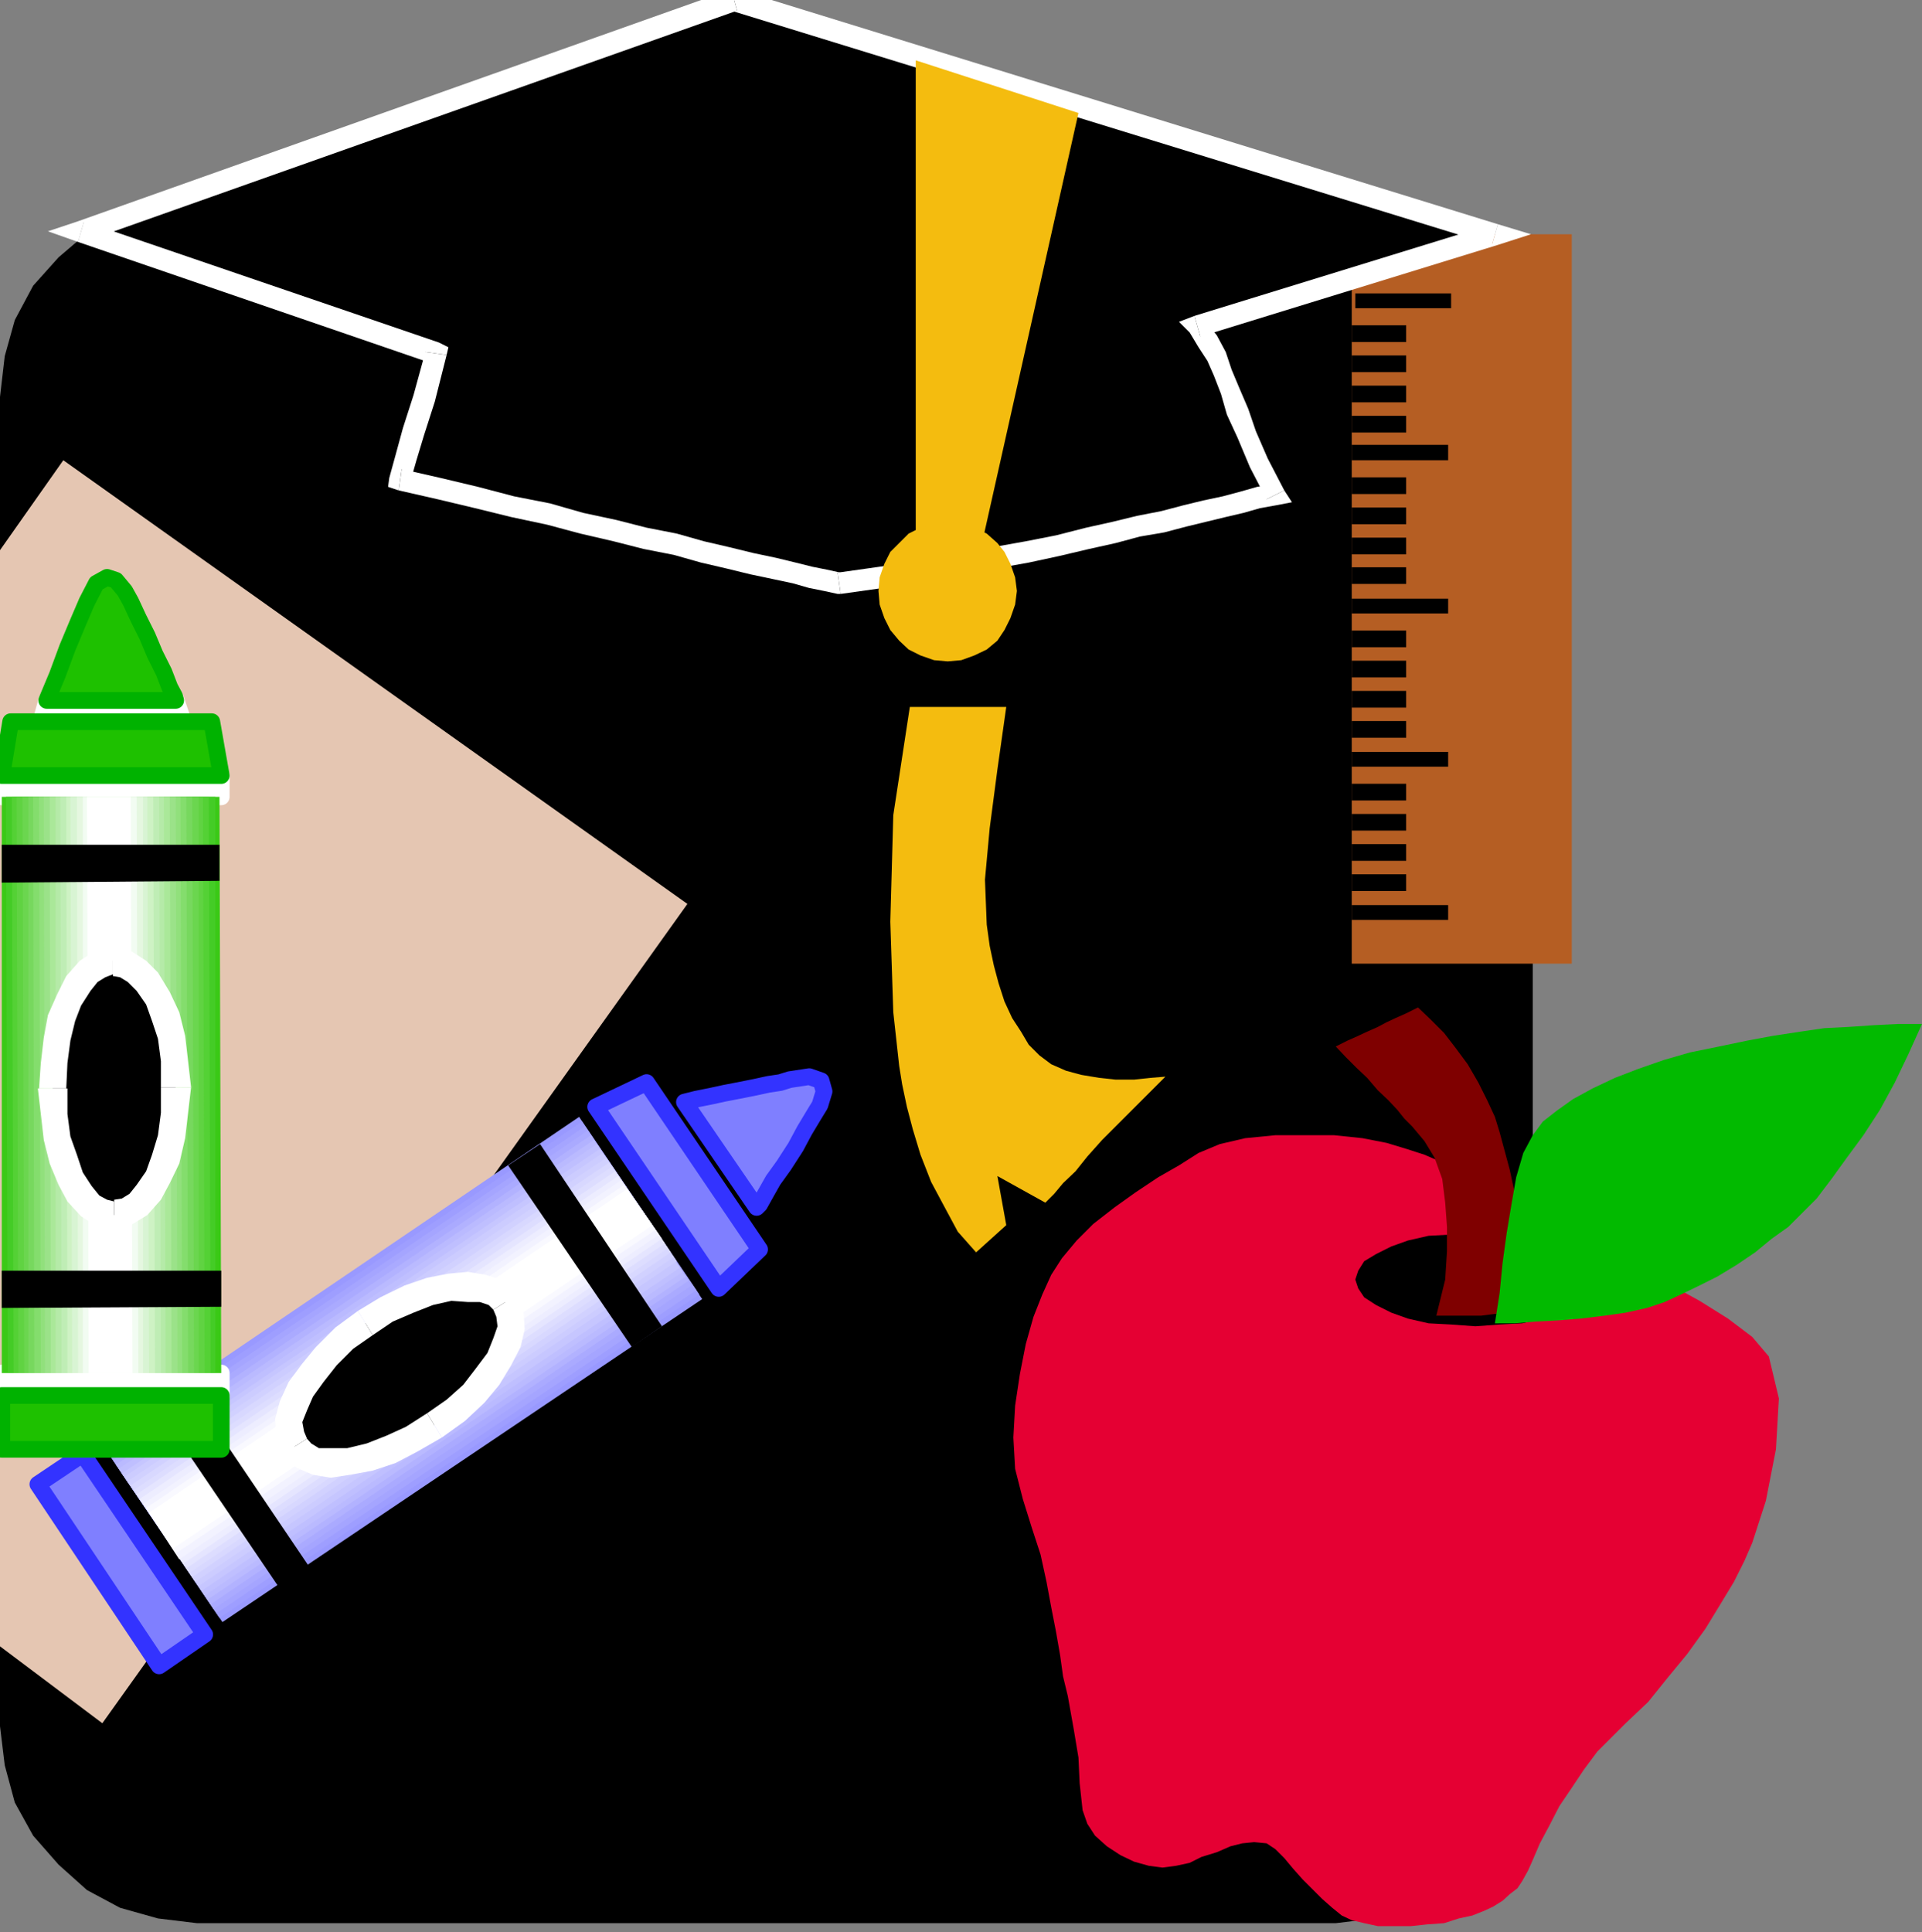 <?xml version="1.0" encoding="UTF-8" standalone="no"?>
<svg
   xmlns:ooo="http://xml.openoffice.org/svg/export"
   xmlns:dc="http://purl.org/dc/elements/1.1/"
   xmlns:cc="http://creativecommons.org/ns#"
   xmlns:rdf="http://www.w3.org/1999/02/22-rdf-syntax-ns#"
   xmlns:svg="http://www.w3.org/2000/svg"
   xmlns="http://www.w3.org/2000/svg"
   xmlns:sodipodi="http://sodipodi.sourceforge.net/DTD/sodipodi-0.dtd"
   xmlns:inkscape="http://www.inkscape.org/namespaces/inkscape"
   version="1.2"
   width="32.49mm"
   height="32.66mm"
   viewBox="0 0 3249 3266"
   preserveAspectRatio="xMidYMid"
   xml:space="preserve"
   id="svg295"
   sodipodi:docname="educate.svg"
   style="fill-rule:evenodd;stroke-width:28.222;stroke-linejoin:round"
   inkscape:version="0.92.5 (2060ec1f9f, 2020-04-08)"><rect x="0" y="0" width="3249" height="3266" fill="#808080" stroke="none"/><sodipodi:namedview
   pagecolor="#ffffff"
   bordercolor="#666666"
   borderopacity="1"
   objecttolerance="10"
   gridtolerance="10"
   guidetolerance="10"
   inkscape:pageopacity="0"
   inkscape:pageshadow="2"
   inkscape:window-width="664"
   inkscape:window-height="487"
   id="namedview297"
   showgrid="false"
   inkscape:zoom="0.2102413"
   inkscape:cx="61.417324"
   inkscape:cy="61.719683"
   inkscape:window-x="0"
   inkscape:window-y="0"
   inkscape:window-maximized="0"
   inkscape:current-layer="svg295" />
 <defs
   class="ClipPathGroup"
   id="defs8">
  <clipPath
   id="presentation_clip_path"
   clipPathUnits="userSpaceOnUse">
   <rect
   x="0"
   y="0"
   width="21000"
   height="29700"
   id="rect2" />
  </clipPath>
  <clipPath
   id="presentation_clip_path_shrink"
   clipPathUnits="userSpaceOnUse">
   <rect
   x="21"
   y="29"
   width="20958"
   height="29641"
   id="rect5" />
  </clipPath>
 </defs>
 <defs
   class="TextShapeIndex"
   id="defs12">
  <g
   ooo:slide="id1"
   ooo:id-list="id3"
   id="g10" />
 </defs>
 <defs
   class="EmbeddedBulletChars"
   id="defs44">
  <g
   id="bullet-char-template-57356"
   transform="matrix(4.8828125e-4,0,0,-4.8828125e-4,0,0)">
   <path
   d="M 580,1141 1163,571 580,0 -4,571 Z"
   id="path14"
   inkscape:connector-curvature="0" />
  </g>
  <g
   id="bullet-char-template-57354"
   transform="matrix(4.8828125e-4,0,0,-4.8828125e-4,0,0)">
   <path
   d="M 8,1128 H 1137 V 0 H 8 Z"
   id="path17"
   inkscape:connector-curvature="0" />
  </g>
  <g
   id="bullet-char-template-10146"
   transform="matrix(4.8828125e-4,0,0,-4.8828125e-4,0,0)">
   <path
   d="M 174,0 602,739 174,1481 1456,739 Z M 1358,739 309,1346 659,739 Z"
   id="path20"
   inkscape:connector-curvature="0" />
  </g>
  <g
   id="bullet-char-template-10132"
   transform="matrix(4.8828125e-4,0,0,-4.8828125e-4,0,0)">
   <path
   d="M 2015,739 1276,0 H 717 l 543,543 H 174 v 393 h 1086 l -543,545 h 557 z"
   id="path23"
   inkscape:connector-curvature="0" />
  </g>
  <g
   id="bullet-char-template-10007"
   transform="matrix(4.8828125e-4,0,0,-4.8828125e-4,0,0)">
   <path
   d="m 0,-2 c -7,16 -16,29 -25,39 l 381,530 c -94,256 -141,385 -141,387 0,25 13,38 40,38 9,0 21,-2 34,-5 21,4 42,12 65,25 l 27,-13 111,-251 280,301 64,-25 24,25 c 21,-10 41,-24 62,-43 C 886,937 835,863 770,784 769,783 710,716 594,584 L 774,223 c 0,-27 -21,-55 -63,-84 l 16,-20 C 717,90 699,76 672,76 641,76 570,178 457,381 L 164,-76 c -22,-34 -53,-51 -92,-51 -42,0 -63,17 -64,51 -7,9 -10,24 -10,44 0,9 1,19 2,30 z"
   id="path26"
   inkscape:connector-curvature="0" />
  </g>
  <g
   id="bullet-char-template-10004"
   transform="matrix(4.8828125e-4,0,0,-4.8828125e-4,0,0)">
   <path
   d="M 285,-33 C 182,-33 111,30 74,156 52,228 41,333 41,471 c 0,78 14,145 41,201 34,71 87,106 158,106 53,0 88,-31 106,-94 l 23,-176 c 8,-64 28,-97 59,-98 l 735,706 c 11,11 33,17 66,17 42,0 63,-15 63,-46 V 965 c 0,-36 -10,-64 -30,-84 L 442,47 C 390,-6 338,-33 285,-33 Z"
   id="path29"
   inkscape:connector-curvature="0" />
  </g>
  <g
   id="bullet-char-template-9679"
   transform="matrix(4.8828125e-4,0,0,-4.8828125e-4,0,0)">
   <path
   d="M 813,0 C 632,0 489,54 383,161 276,268 223,411 223,592 c 0,181 53,324 160,431 106,107 249,161 430,161 179,0 323,-54 432,-161 108,-107 162,-251 162,-431 0,-180 -54,-324 -162,-431 C 1136,54 992,0 813,0 Z"
   id="path32"
   inkscape:connector-curvature="0" />
  </g>
  <g
   id="bullet-char-template-8226"
   transform="matrix(4.8828125e-4,0,0,-4.8828125e-4,0,0)">
   <path
   d="m 346,457 c -73,0 -137,26 -191,78 -54,51 -81,114 -81,188 0,73 27,136 81,188 54,52 118,78 191,78 73,0 134,-26 185,-79 51,-51 77,-114 77,-187 0,-75 -25,-137 -76,-188 -50,-52 -112,-78 -186,-78 z"
   id="path35"
   inkscape:connector-curvature="0" />
  </g>
  <g
   id="bullet-char-template-8211"
   transform="matrix(4.8828125e-4,0,0,-4.8828125e-4,0,0)">
   <path
   d="M -4,459 H 1135 V 606 H -4 Z"
   id="path38"
   inkscape:connector-curvature="0" />
  </g>
  <g
   id="bullet-char-template-61548"
   transform="matrix(4.8828125e-4,0,0,-4.8828125e-4,0,0)">
   <path
   d="m 173,740 c 0,163 58,303 173,419 116,115 255,173 419,173 163,0 302,-58 418,-173 116,-116 174,-256 174,-419 0,-163 -58,-303 -174,-418 C 1067,206 928,148 765,148 601,148 462,206 346,322 231,437 173,577 173,740 Z"
   id="path41"
   inkscape:connector-curvature="0" />
  </g>
 </defs>
 <g
   id="g49"
   transform="translate(-8875,-13217)">
  <g
   id="id2"
   class="Master_Slide">
   <g
   id="bg-id2"
   class="Background" />
   <g
   id="bo-id2"
   class="BackgroundObjects" />
  </g>
 </g>
 <g
   class="SlideGroup"
   id="g293"
   transform="translate(-8875,-13217)">
  <g
   id="g291">
   <g
   id="container-id1">
    <g
   id="id1"
   class="Slide"
   clip-path="url(#presentation_clip_path)">
     <g
   class="Page"
   id="g287">
      <g
   class="Graphic"
   id="g285">
       <g
   id="id3">
        <rect
   class="BoundingBox"
   x="8875"
   y="13217"
   width="3249"
   height="3266"
   id="rect51"
   style="fill:none;stroke:none" />
        <defs
   id="defs56">
         <clipPath
   id="clip_path_1"
   clipPathUnits="userSpaceOnUse">
          <path
   d="m 8875,13217 h 3248 v 3265 H 8875 Z"
   id="path53"
   inkscape:connector-curvature="0" />
         </clipPath>
        </defs>
        <g
   clip-path="url(#clip_path_1)"
   id="g282">
         <path
   d="m 11133,16468 66,-8 63,-18 56,-30 51,-43 41,-49 30,-56 18,-63 8,-66 v -2247 l -8,-69 -18,-61 -30,-58 -41,-48 -51,-41 -56,-31 -63,-17 -66,-8 H 9208 l -66,8 -64,17 -56,31 -48,41 -43,48 -31,58 -17,61 -8,69 v 2247 l 8,66 17,63 31,56 43,49 48,43 56,30 64,18 66,8 z"
   id="path58"
   inkscape:connector-curvature="0"
   style="fill:#000000;stroke:none" />
         <path
   d="m 11532,15306 -38,-30 -39,-23 -35,-23 -38,-18 -36,-18 -33,-12 -30,-13 -31,-10 -33,-10 -41,-8 -48,-5 h -48 -51 l -51,5 -43,10 -36,15 -33,21 -35,20 -39,26 -35,25 -36,28 -28,28 -25,30 -18,28 -15,33 -15,38 -13,46 -10,51 -8,53 -3,54 3,53 13,51 15,48 15,46 10,46 8,43 8,41 7,40 5,36 8,33 10,56 8,48 2,43 5,46 8,23 13,20 20,18 23,15 23,11 25,7 23,3 23,-3 23,-5 20,-10 26,-8 23,-10 20,-5 20,-2 21,2 15,10 15,15 15,18 16,18 15,15 18,18 17,15 16,13 17,8 21,5 23,5 h 25 31 l 28,-3 28,-2 25,-8 23,-5 20,-8 15,-7 16,-10 12,-11 13,-10 8,-12 10,-18 8,-18 12,-28 16,-30 17,-33 21,-31 20,-30 23,-31 25,-25 23,-23 38,-36 33,-41 33,-40 31,-43 25,-41 23,-38 18,-36 13,-30 23,-71 17,-87 5,-86 -17,-71 -28,-33 -41,-31 -48,-30 -51,-28 -51,-23 -48,-23 -38,-21 z"
   id="path60"
   inkscape:connector-curvature="0"
   style="fill:#e50033;stroke:none" />
         <path
   d="m 11369,15459 41,-3 38,-2 35,-8 31,-10 23,-13 20,-13 10,-15 5,-15 -5,-15 -10,-16 -20,-12 -23,-13 -31,-10 -35,-8 -38,-2 -41,-3 -41,3 -38,2 -35,8 -28,10 -26,13 -20,12 -10,16 -5,15 5,15 10,15 20,13 26,13 28,10 35,8 38,2 z"
   id="path62"
   inkscape:connector-curvature="0"
   style="fill:#000000;stroke:none" />
         <path
   d="m 11133,14986 20,-10 18,-8 15,-7 18,-8 15,-8 15,-7 18,-8 20,-10 21,20 23,23 20,26 20,27 18,31 15,30 13,28 8,26 17,63 18,84 5,87 -20,71 -28,2 -23,3 h -15 -15 -11 -10 -12 -13 l 15,-61 3,-48 v -41 l -3,-41 -5,-40 -13,-36 -17,-28 -21,-25 -13,-13 -12,-15 -15,-16 -18,-17 -18,-21 -18,-17 -18,-18 z"
   id="path64"
   inkscape:connector-curvature="0"
   style="fill:#7f0000;stroke:none" />
         <path
   d="m 11402,15454 8,-51 5,-51 7,-51 8,-48 8,-46 12,-41 16,-30 17,-23 23,-18 28,-20 33,-18 38,-18 39,-15 43,-15 45,-13 49,-10 48,-10 43,-8 46,-7 41,-6 40,-2 44,-3 40,-2 h 41 l -23,51 -23,48 -25,46 -28,43 -28,38 -26,36 -25,33 -25,25 -23,23 -28,20 -28,23 -31,21 -33,20 -30,15 -31,15 -28,13 -30,10 -36,8 -35,5 -41,5 -38,3 -38,2 -36,3 z"
   id="path66"
   inkscape:connector-curvature="0"
   style="fill:#02ba00;stroke:none" />
         <path
   d="m 8875,14147 107,-152 1055,750 -989,1385 -173,-130 z"
   id="path68"
   inkscape:connector-curvature="0"
   style="fill:#e5c6b2;stroke:none" />
         <path
   d="m 11532,14846 v -1233 h -372 v 1233 z"
   id="path70"
   inkscape:connector-curvature="0"
   style="fill:#b55e23;stroke:none" />
         <path
   d="m 11160,13781 h 92"
   id="path72"
   inkscape:connector-curvature="0"
   style="fill:none;stroke:#000000" />
         <path
   d="m 11160,13832 h 92"
   id="path74"
   inkscape:connector-curvature="0"
   style="fill:none;stroke:#000000" />
         <path
   d="m 11160,13883 h 92"
   id="path76"
   inkscape:connector-curvature="0"
   style="fill:none;stroke:#000000" />
         <path
   d="m 11160,13934 h 92"
   id="path78"
   inkscape:connector-curvature="0"
   style="fill:none;stroke:#000000" />
         <path
   d="m 11160,14038 h 92"
   id="path80"
   inkscape:connector-curvature="0"
   style="fill:none;stroke:#000000" />
         <path
   d="m 11160,14089 h 92"
   id="path82"
   inkscape:connector-curvature="0"
   style="fill:none;stroke:#000000" />
         <path
   d="m 11160,14140 h 92"
   id="path84"
   inkscape:connector-curvature="0"
   style="fill:none;stroke:#000000" />
         <path
   d="m 11160,14190 h 92"
   id="path86"
   inkscape:connector-curvature="0"
   style="fill:none;stroke:#000000" />
         <path
   d="m 11160,14297 h 92"
   id="path88"
   inkscape:connector-curvature="0"
   style="fill:none;stroke:#000000" />
         <path
   d="m 11160,14348 h 92"
   id="path90"
   inkscape:connector-curvature="0"
   style="fill:none;stroke:#000000" />
         <path
   d="m 11160,14399 h 92"
   id="path92"
   inkscape:connector-curvature="0"
   style="fill:none;stroke:#000000" />
         <path
   d="m 11160,14450 h 92"
   id="path94"
   inkscape:connector-curvature="0"
   style="fill:none;stroke:#000000" />
         <path
   d="m 11160,14556 h 92"
   id="path96"
   inkscape:connector-curvature="0"
   style="fill:none;stroke:#000000" />
         <path
   d="m 11160,14607 h 92"
   id="path98"
   inkscape:connector-curvature="0"
   style="fill:none;stroke:#000000" />
         <path
   d="m 11160,14658 h 92"
   id="path100"
   inkscape:connector-curvature="0"
   style="fill:none;stroke:#000000" />
         <path
   d="m 11160,14709 h 92"
   id="path102"
   inkscape:connector-curvature="0"
   style="fill:none;stroke:#000000" />
         <path
   d="m 11328,13725 v -12 h -162 v 25 h 162 z"
   id="path104"
   inkscape:connector-curvature="0"
   style="fill:#000000;stroke:none" />
         <path
   d="m 11323,13982 v -13 h -163 v 26 h 163 z"
   id="path106"
   inkscape:connector-curvature="0"
   style="fill:#000000;stroke:none" />
         <path
   d="m 11323,14241 v -12 h -163 v 25 h 163 z"
   id="path108"
   inkscape:connector-curvature="0"
   style="fill:#000000;stroke:none" />
         <path
   d="m 11323,14501 v -13 h -163 v 25 h 163 z"
   id="path110"
   inkscape:connector-curvature="0"
   style="fill:#000000;stroke:none" />
         <path
   d="m 11323,14760 v -13 h -163 v 25 h 163 z"
   id="path112"
   inkscape:connector-curvature="0"
   style="fill:#000000;stroke:none" />
         <path
   d="m 10062,15413 28,-18 -206,-310 -30,20 z"
   id="path114"
   inkscape:connector-curvature="0"
   style="fill:#000000;stroke:none" />
         <path
   d="m 10062,15413 28,-18 -206,-310 -30,20 z"
   id="path116"
   inkscape:connector-curvature="0"
   style="fill:none;stroke:#000000" />
         <path
   d="m 10133,15288 23,-28 -124,-180 -36,10 z"
   id="path118"
   inkscape:connector-curvature="0"
   style="fill:#000000;stroke:none" />
         <path
   d="m 10133,15288 23,-28 -124,-180 -36,10 z"
   id="path120"
   inkscape:connector-curvature="0"
   style="fill:none;stroke:#000000" />
         <path
   d="m 9221,15982 30,-20 -206,-310 -30,23 z"
   id="path122"
   inkscape:connector-curvature="0"
   style="fill:#000000;stroke:none" />
         <path
   d="m 9221,15982 30,-20 -206,-310 -30,23 z"
   id="path124"
   inkscape:connector-curvature="0"
   style="fill:none;stroke:#000000" />
         <path
   d="m 9045,15654 809,-549 208,308 -811,546 z"
   id="path126"
   inkscape:connector-curvature="0"
   style="fill:#9999ff;stroke:none" />
         <path
   d="m 9859,15113 198,292 -811,547 -196,-290 z"
   id="path128"
   inkscape:connector-curvature="0"
   style="fill:#9e9eff;stroke:none" />
         <path
   d="m 9864,15121 188,277 -811,546 -185,-274 z"
   id="path130"
   inkscape:connector-curvature="0"
   style="fill:#a5a5ff;stroke:none" />
         <path
   d="m 9869,15128 175,262 -808,547 -175,-260 z"
   id="path132"
   inkscape:connector-curvature="0"
   style="fill:#aaaaff;stroke:none" />
         <path
   d="m 9874,15136 165,246 -808,547 -165,-244 z"
   id="path134"
   inkscape:connector-curvature="0"
   style="fill:#b2b2ff;stroke:none" />
         <path
   d="m 9879,15144 155,231 -808,546 -155,-228 z"
   id="path136"
   inkscape:connector-curvature="0"
   style="fill:#babaff;stroke:none" />
         <path
   d="m 9884,15151 145,216 -808,547 -145,-214 z"
   id="path138"
   inkscape:connector-curvature="0"
   style="fill:#bfbfff;stroke:none" />
         <path
   d="m 9889,15159 135,201 -808,546 -135,-198 z"
   id="path140"
   inkscape:connector-curvature="0"
   style="fill:#c6c6ff;stroke:none" />
         <path
   d="m 9894,15166 125,183 -808,549 -125,-185 z"
   id="path142"
   inkscape:connector-curvature="0"
   style="fill:#ccccff;stroke:none" />
         <path
   d="m 9900,15174 114,168 -809,549 -114,-170 z"
   id="path144"
   inkscape:connector-curvature="0"
   style="fill:#d1d1ff;stroke:none" />
         <path
   d="m 9905,15182 104,152 -809,549 -104,-155 z"
   id="path146"
   inkscape:connector-curvature="0"
   style="fill:#d8d8ff;stroke:none" />
         <path
   d="m 9910,15189 94,138 -809,549 -94,-140 z"
   id="path148"
   inkscape:connector-curvature="0"
   style="fill:#ddddff;stroke:none" />
         <path
   d="m 9915,15197 84,122 -809,549 -84,-125 z"
   id="path150"
   inkscape:connector-curvature="0"
   style="fill:#e5e5ff;stroke:none" />
         <path
   d="m 9920,15205 74,106 -809,549 -74,-109 z"
   id="path152"
   inkscape:connector-curvature="0"
   style="fill:#ededff;stroke:none" />
         <path
   d="m 9925,15212 64,92 -811,549 -61,-94 z"
   id="path154"
   inkscape:connector-curvature="0"
   style="fill:#f2f2ff;stroke:none" />
         <path
   d="m 9930,15220 53,76 -811,547 -50,-77 z"
   id="path156"
   inkscape:connector-curvature="0"
   style="fill:#f9f9ff;stroke:none" />
         <path
   d="m 9127,15774 808,-547 43,61 -811,547 z"
   id="path158"
   inkscape:connector-curvature="0"
   style="fill:#ffffff;stroke:none" />
         <path
   d="m 9943,15494 51,-35 -206,-308 -54,36 z"
   id="path160"
   inkscape:connector-curvature="0"
   style="fill:#000000;stroke:none" />
         <path
   d="m 9345,15898 51,-35 -208,-308 -51,36 z"
   id="path162"
   inkscape:connector-curvature="0"
   style="fill:#000000;stroke:none" />
         <path
   d="m 9373,15662 16,15 20,10 25,3 31,-3 35,-7 36,-13 36,-18 38,-23 35,-25 31,-28 23,-28 20,-30 13,-28 7,-26 -2,-23 -8,-20 -15,-15 -23,-8 -25,-2 h -31 l -33,7 -36,13 -38,18 -35,23 -36,25 -30,31 -23,28 -21,27 -12,28 -8,26 3,23 z"
   id="path164"
   inkscape:connector-curvature="0"
   style="fill:#000000;stroke:none" />
         <path
   d="m 9597,15606 v 0 l -36,23 -33,15 -33,13 -33,8 h -28 -20 l -13,-8 -7,-8 -41,26 23,23 28,12 30,5 33,-5 38,-7 39,-13 38,-20 40,-23 v 0 z"
   id="path166"
   inkscape:connector-curvature="0"
   style="fill:#ffffff;stroke:none" />
         <path
   d="m 9709,15431 v 0 l 5,12 2,16 -7,20 -10,25 -21,28 -20,26 -28,25 -33,23 25,41 39,-28 33,-31 25,-30 20,-33 16,-31 7,-30 -2,-31 -10,-28 v 0 z"
   id="path168"
   inkscape:connector-curvature="0"
   style="fill:#ffffff;stroke:none" />
         <path
   d="m 9505,15474 v 0 l 34,-23 35,-15 33,-13 31,-7 28,2 h 20 l 15,5 8,8 41,-26 -23,-23 -31,-10 -30,-5 -33,3 -36,7 -38,13 -41,20 -38,23 v 0 z"
   id="path170"
   inkscape:connector-curvature="0"
   style="fill:#ffffff;stroke:none" />
         <path
   d="m 9394,15649 v 0 l -5,-12 -3,-16 8,-20 10,-23 18,-25 22,-28 28,-28 33,-23 -25,-41 -38,28 -33,33 -23,28 -23,31 -15,33 -8,30 3,31 10,28 v 0 z"
   id="path172"
   inkscape:connector-curvature="0"
   style="fill:#ffffff;stroke:none" />
         <path
   d="m 10032,15080 122,178 5,-5 10,-18 13,-23 18,-25 20,-31 15,-28 15,-25 11,-18 7,-23 -5,-18 -20,-7 -33,5 -16,5 -20,3 -23,5 -25,5 -26,5 -23,5 -25,5 z"
   id="path174"
   inkscape:connector-curvature="0"
   style="fill:#7f7fff;stroke:none" />
         <path
   d="m 10032,15080 122,178 v 0 l 5,-5 10,-18 13,-23 18,-25 20,-31 15,-28 15,-25 11,-18 v 0 l 7,-23 -5,-18 -20,-7 -33,5 v 0 l -16,5 -20,3 -23,5 -25,5 -26,5 -23,5 -25,5 z"
   id="path176"
   inkscape:connector-curvature="0"
   style="fill:none;stroke:#3333ff" />
         <path
   d="m 10159,15329 -69,66 -208,-307 86,-41 z"
   id="path178"
   inkscape:connector-curvature="0"
   style="fill:#7f7fff;stroke:none" />
         <path
   d="m 10159,15329 -69,66 -208,-307 86,-41 z"
   id="path180"
   inkscape:connector-curvature="0"
   style="fill:none;stroke:#3333ff" />
         <path
   d="m 9144,16033 77,-53 -206,-305 -76,51 z"
   id="path182"
   inkscape:connector-curvature="0"
   style="fill:#7f7fff;stroke:none" />
         <path
   d="m 9144,16033 77,-53 -206,-305 -76,51 z"
   id="path184"
   inkscape:connector-curvature="0"
   style="fill:none;stroke:#3333ff" />
         <path
   d="m 9612,13814 -20,77 -18,55 -13,44 -10,38 66,15 64,15 61,16 61,12 56,15 56,13 51,13 50,10 46,13 43,10 41,10 38,8 33,7 28,8 26,5 23,5 71,-10 68,-10 64,-13 58,-10 56,-10 51,-10 51,-13 46,-10 40,-10 41,-8 38,-10 33,-8 33,-7 31,-8 28,-8 28,-5 -28,-53 -20,-48 -16,-39 -12,-35 -13,-31 -10,-28 -16,-25 -17,-25 503,-156 -1286,-396 -1104,391 z"
   id="path186"
   inkscape:connector-curvature="0"
   style="fill:#000000;stroke:none" />
         <path
   d="m 9554,14010 15,20 10,-35 13,-43 18,-56 20,-79 -36,-5 -20,73 -18,56 -12,44 -11,40 16,21 -16,-21 -2,15 18,6 z"
   id="path188"
   inkscape:connector-curvature="0"
   style="fill:#ffffff;stroke:none" />
         <path
   d="m 10291,14185 h 5 l -23,-5 -25,-5 -28,-7 -33,-8 -38,-8 -41,-10 -43,-10 -46,-13 -51,-10 -51,-13 -56,-12 -56,-16 -61,-12 -61,-16 -63,-15 -66,-15 -5,36 66,15 63,15 61,15 61,13 56,15 56,13 51,13 51,10 46,13 43,10 41,10 38,8 33,7 28,8 25,5 23,5 h 5 -5 3 2 z"
   id="path190"
   inkscape:connector-curvature="0"
   style="fill:#ffffff;stroke:none" />
         <path
   d="m 11016,14061 12,-26 -28,5 -28,8 -30,8 -33,7 -33,8 -38,10 -41,8 -41,10 -45,10 -51,13 -51,10 -56,10 -59,10 -63,13 -69,10 -71,10 5,36 71,-10 69,-10 64,-13 58,-10 56,-10 51,-11 51,-12 45,-10 41,-11 41,-7 38,-10 33,-8 33,-8 30,-7 28,-8 28,-5 13,-25 -13,25 26,-5 -13,-20 z"
   id="path192"
   inkscape:connector-curvature="0"
   style="fill:#ffffff;stroke:none" />
         <path
   d="m 10894,13751 -8,28 15,25 15,23 11,25 12,31 10,35 18,39 21,50 28,54 30,-15 -28,-54 -20,-46 -13,-38 -15,-35 -13,-31 -10,-30 -15,-28 -21,-26 -7,28 -10,-35 -26,10 18,18 z"
   id="path194"
   inkscape:connector-curvature="0"
   style="fill:#ffffff;stroke:none" />
         <path
   d="m 11397,13631 v -35 l -503,155 10,35 503,-155 v -35 35 l 56,-18 -56,-17 z"
   id="path196"
   inkscape:connector-curvature="0"
   style="fill:#ffffff;stroke:none" />
         <path
   d="m 10121,13235 h -10 l 1286,396 10,-35 -1286,-397 h -10 10 -5 -5 z"
   id="path198"
   inkscape:connector-curvature="0"
   style="fill:#ffffff;stroke:none" />
         <path
   d="m 9017,13591 v 35 l 1104,-391 -10,-36 -1104,392 v 35 -35 l -51,17 51,18 z"
   id="path200"
   inkscape:connector-curvature="0"
   style="fill:#ffffff;stroke:none" />
         <path
   d="m 9630,13817 -13,-21 -600,-205 -10,35 600,206 -13,-20 36,5 3,-13 -16,-8 z"
   id="path202"
   inkscape:connector-curvature="0"
   style="fill:#ffffff;stroke:none" />
         <path
   d="m 10413,14412 h 20 21 23 20 20 21 17 21 l -15,106 -13,99 -8,87 3,76 5,36 7,33 8,30 10,31 13,28 15,23 13,22 18,18 20,15 25,11 26,7 30,5 28,3 h 31 l 28,-3 25,-2 -40,40 -36,36 -31,31 -25,28 -20,25 -21,20 -15,18 -15,15 -81,-45 15,83 -51,46 -31,-35 -22,-41 -23,-43 -18,-46 -13,-43 -10,-38 -8,-38 -5,-31 -10,-91 -5,-153 5,-180 z"
   id="path204"
   inkscape:connector-curvature="0"
   style="fill:#f4bc0f;stroke:none" />
         <path
   d="m 10423,13319 275,89 -173,772 -102,-28 z"
   id="path206"
   inkscape:connector-curvature="0"
   style="fill:#f4bc0f;stroke:none" />
         <path
   d="m 10477,14335 23,-2 22,-8 21,-10 18,-15 12,-18 10,-20 8,-23 3,-23 -3,-23 -8,-23 -10,-20 -12,-15 -18,-16 -21,-10 -22,-8 -23,-2 -23,2 -23,8 -20,10 -16,16 -15,15 -10,20 -8,23 -2,23 2,23 8,23 10,20 15,18 16,15 20,10 23,8 z"
   id="path208"
   inkscape:connector-curvature="0"
   style="fill:#f4bc0f;stroke:none" />
         <path
   d="m 9249,14564 v -36 h -371 v 36 z"
   id="path210"
   inkscape:connector-curvature="0"
   style="fill:#ffffff;stroke:none" />
         <path
   d="m 9249,14564 v -36 h -371 v 36 z"
   id="path212"
   inkscape:connector-curvature="0"
   style="fill:none;stroke:#ffffff" />
         <path
   d="m 9185,14437 -13,-38 -218,2 -10,36 z"
   id="path214"
   inkscape:connector-curvature="0"
   style="fill:#ffffff;stroke:none" />
         <path
   d="m 9185,14437 -13,-38 -218,2 -10,36 z"
   id="path216"
   inkscape:connector-curvature="0"
   style="fill:none;stroke:#ffffff" />
         <path
   d="m 9249,15576 v -38 h -371 v 38 z"
   id="path218"
   inkscape:connector-curvature="0"
   style="fill:#ffffff;stroke:none" />
         <path
   d="m 9249,15576 v -38 h -371 v 38 z"
   id="path220"
   inkscape:connector-curvature="0"
   style="fill:none;stroke:#ffffff" />
         <path
   d="m 8878,15538 v -974 h 368 l 3,974 z"
   id="path222"
   inkscape:connector-curvature="0"
   style="fill:#3ac916;stroke:none" />
         <path
   d="m 8885,14564 h 354 v 974 h -351 z"
   id="path224"
   inkscape:connector-curvature="0"
   style="fill:#44cc26;stroke:none" />
         <path
   d="m 8895,14564 h 333 l 3,974 h -333 z"
   id="path226"
   inkscape:connector-curvature="0"
   style="fill:#54d135;stroke:none" />
         <path
   d="m 8903,14564 h 315 l 3,974 h -315 z"
   id="path228"
   inkscape:connector-curvature="0"
   style="fill:#60d342;stroke:none" />
         <path
   d="m 8913,14564 h 298 v 974 h -295 z"
   id="path230"
   inkscape:connector-curvature="0"
   style="fill:#6bd64f;stroke:none" />
         <path
   d="m 8923,14564 h 277 l 3,974 h -280 z"
   id="path232"
   inkscape:connector-curvature="0"
   style="fill:#77d85e;stroke:none" />
         <path
   d="m 8931,14564 h 259 l 3,974 h -260 z"
   id="path234"
   inkscape:connector-curvature="0"
   style="fill:#84dd6d;stroke:none" />
         <path
   d="m 8941,14564 h 239 l 3,974 h -239 z"
   id="path236"
   inkscape:connector-curvature="0"
   style="fill:#91e07c;stroke:none" />
         <path
   d="m 8949,14564 h 223 l 3,974 h -224 z"
   id="path238"
   inkscape:connector-curvature="0"
   style="fill:#9be289;stroke:none" />
         <path
   d="m 8959,14564 h 203 l 3,974 h -204 z"
   id="path240"
   inkscape:connector-curvature="0"
   style="fill:#aae899;stroke:none" />
         <path
   d="m 8969,14564 h 183 l 3,974 h -186 z"
   id="path242"
   inkscape:connector-curvature="0"
   style="fill:#b5eaa8;stroke:none" />
         <path
   d="m 8977,14564 h 167 l 3,974 h -168 z"
   id="path244"
   inkscape:connector-curvature="0"
   style="fill:#bfedb5;stroke:none" />
         <path
   d="m 8987,14564 h 147 l 3,974 h -148 z"
   id="path246"
   inkscape:connector-curvature="0"
   style="fill:#cef2c4;stroke:none" />
         <path
   d="m 8994,14564 h 130 l 3,974 h -130 z"
   id="path248"
   inkscape:connector-curvature="0"
   style="fill:#d8f4d3;stroke:none" />
         <path
   d="m 9005,14564 h 112 v 974 h -110 z"
   id="path250"
   inkscape:connector-curvature="0"
   style="fill:#e5f7e0;stroke:none" />
         <path
   d="m 9015,14564 h 91 l 3,974 h -94 z"
   id="path252"
   inkscape:connector-curvature="0"
   style="fill:#f2fcf2;stroke:none" />
         <path
   d="m 9025,15538 -3,-974 h 74 l 3,974 z"
   id="path254"
   inkscape:connector-curvature="0"
   style="fill:#ffffff;stroke:none" />
         <path
   d="m 9246,14706 v -61 h -368 v 64 z"
   id="path256"
   inkscape:connector-curvature="0"
   style="fill:#000000;stroke:none" />
         <path
   d="m 9249,15426 v -61 h -371 v 63 z"
   id="path258"
   inkscape:connector-curvature="0"
   style="fill:#000000;stroke:none" />
         <path
   d="m 9068,15271 21,-5 20,-13 18,-20 15,-26 13,-30 10,-39 5,-40 2,-43 -2,-44 -5,-40 -10,-36 -13,-30 -18,-28 -18,-18 -20,-13 -20,-5 -21,5 -20,13 -18,20 -15,28 -13,31 -7,35 -5,41 -3,43 3,43 5,41 10,36 12,33 16,25 18,20 20,13 z"
   id="path260"
   inkscape:connector-curvature="0"
   style="fill:#000000;stroke:none" />
         <path
   d="m 9147,15055 v 0 43 l -5,38 -10,33 -10,28 -16,23 -12,15 -13,8 -13,2 v 51 l 28,-8 28,-17 23,-26 15,-28 16,-33 10,-43 5,-43 5,-43 v 0 z"
   id="path262"
   inkscape:connector-curvature="0"
   style="fill:#ffffff;stroke:none" />
         <path
   d="m 9066,14864 v 3 l 12,2 13,8 15,15 16,23 10,28 10,30 5,38 v 44 h 51 l -5,-44 -5,-43 -10,-40 -16,-34 -20,-33 -20,-20 -28,-18 -28,-7 v 2 z"
   id="path264"
   inkscape:connector-curvature="0"
   style="fill:#ffffff;stroke:none" />
         <path
   d="m 8989,15057 h -2 l 2,-43 5,-38 8,-33 10,-26 16,-25 12,-15 13,-8 13,-5 v -46 l -28,5 -28,18 -23,26 -15,30 -16,36 -7,38 -5,43 -3,43 h -2 z"
   id="path266"
   inkscape:connector-curvature="0"
   style="fill:#ffffff;stroke:none" />
         <path
   d="m 9068,15245 v 3 l -12,-3 -13,-7 -13,-16 -15,-23 -10,-30 -11,-31 -5,-38 v -43 h -50 l 5,43 5,44 10,40 15,36 15,28 23,25 28,18 28,3 v 2 z"
   id="path268"
   inkscape:connector-curvature="0"
   style="fill:#ffffff;stroke:none" />
         <path
   d="m 8954,14401 h 218 l -2,-7 -8,-15 -10,-26 -15,-30 -13,-31 -15,-30 -13,-28 -10,-18 -15,-18 -15,-5 -18,10 -16,31 -15,35 -18,43 -17,46 z"
   id="path270"
   inkscape:connector-curvature="0"
   style="fill:#1ec100;stroke:none" />
         <path
   d="m 8954,14401 h 218 v 0 l -2,-7 -8,-15 -10,-26 -15,-30 -13,-31 -15,-30 -13,-28 -10,-18 v 0 l -15,-18 -15,-5 -18,10 -16,31 v 0 l -15,35 -18,43 -17,46 z"
   id="path272"
   inkscape:connector-curvature="0"
   style="fill:none;stroke:#00b200" />
         <path
   d="m 9233,14437 16,91 h -371 l 15,-91 z"
   id="path274"
   inkscape:connector-curvature="0"
   style="fill:#1ec100;stroke:none" />
         <path
   d="m 9233,14437 16,91 h -371 l 15,-91 z"
   id="path276"
   inkscape:connector-curvature="0"
   style="fill:none;stroke:#00b200" />
         <path
   d="m 9249,15667 v -91 h -371 v 91 z"
   id="path278"
   inkscape:connector-curvature="0"
   style="fill:#1ec100;stroke:none" />
         <path
   d="m 9249,15667 v -91 h -371 v 91 z"
   id="path280"
   inkscape:connector-curvature="0"
   style="fill:none;stroke:#00b200" />
        </g>
       </g>
      </g>
     </g>
    </g>
   </g>
  </g>
 </g>
</svg>
